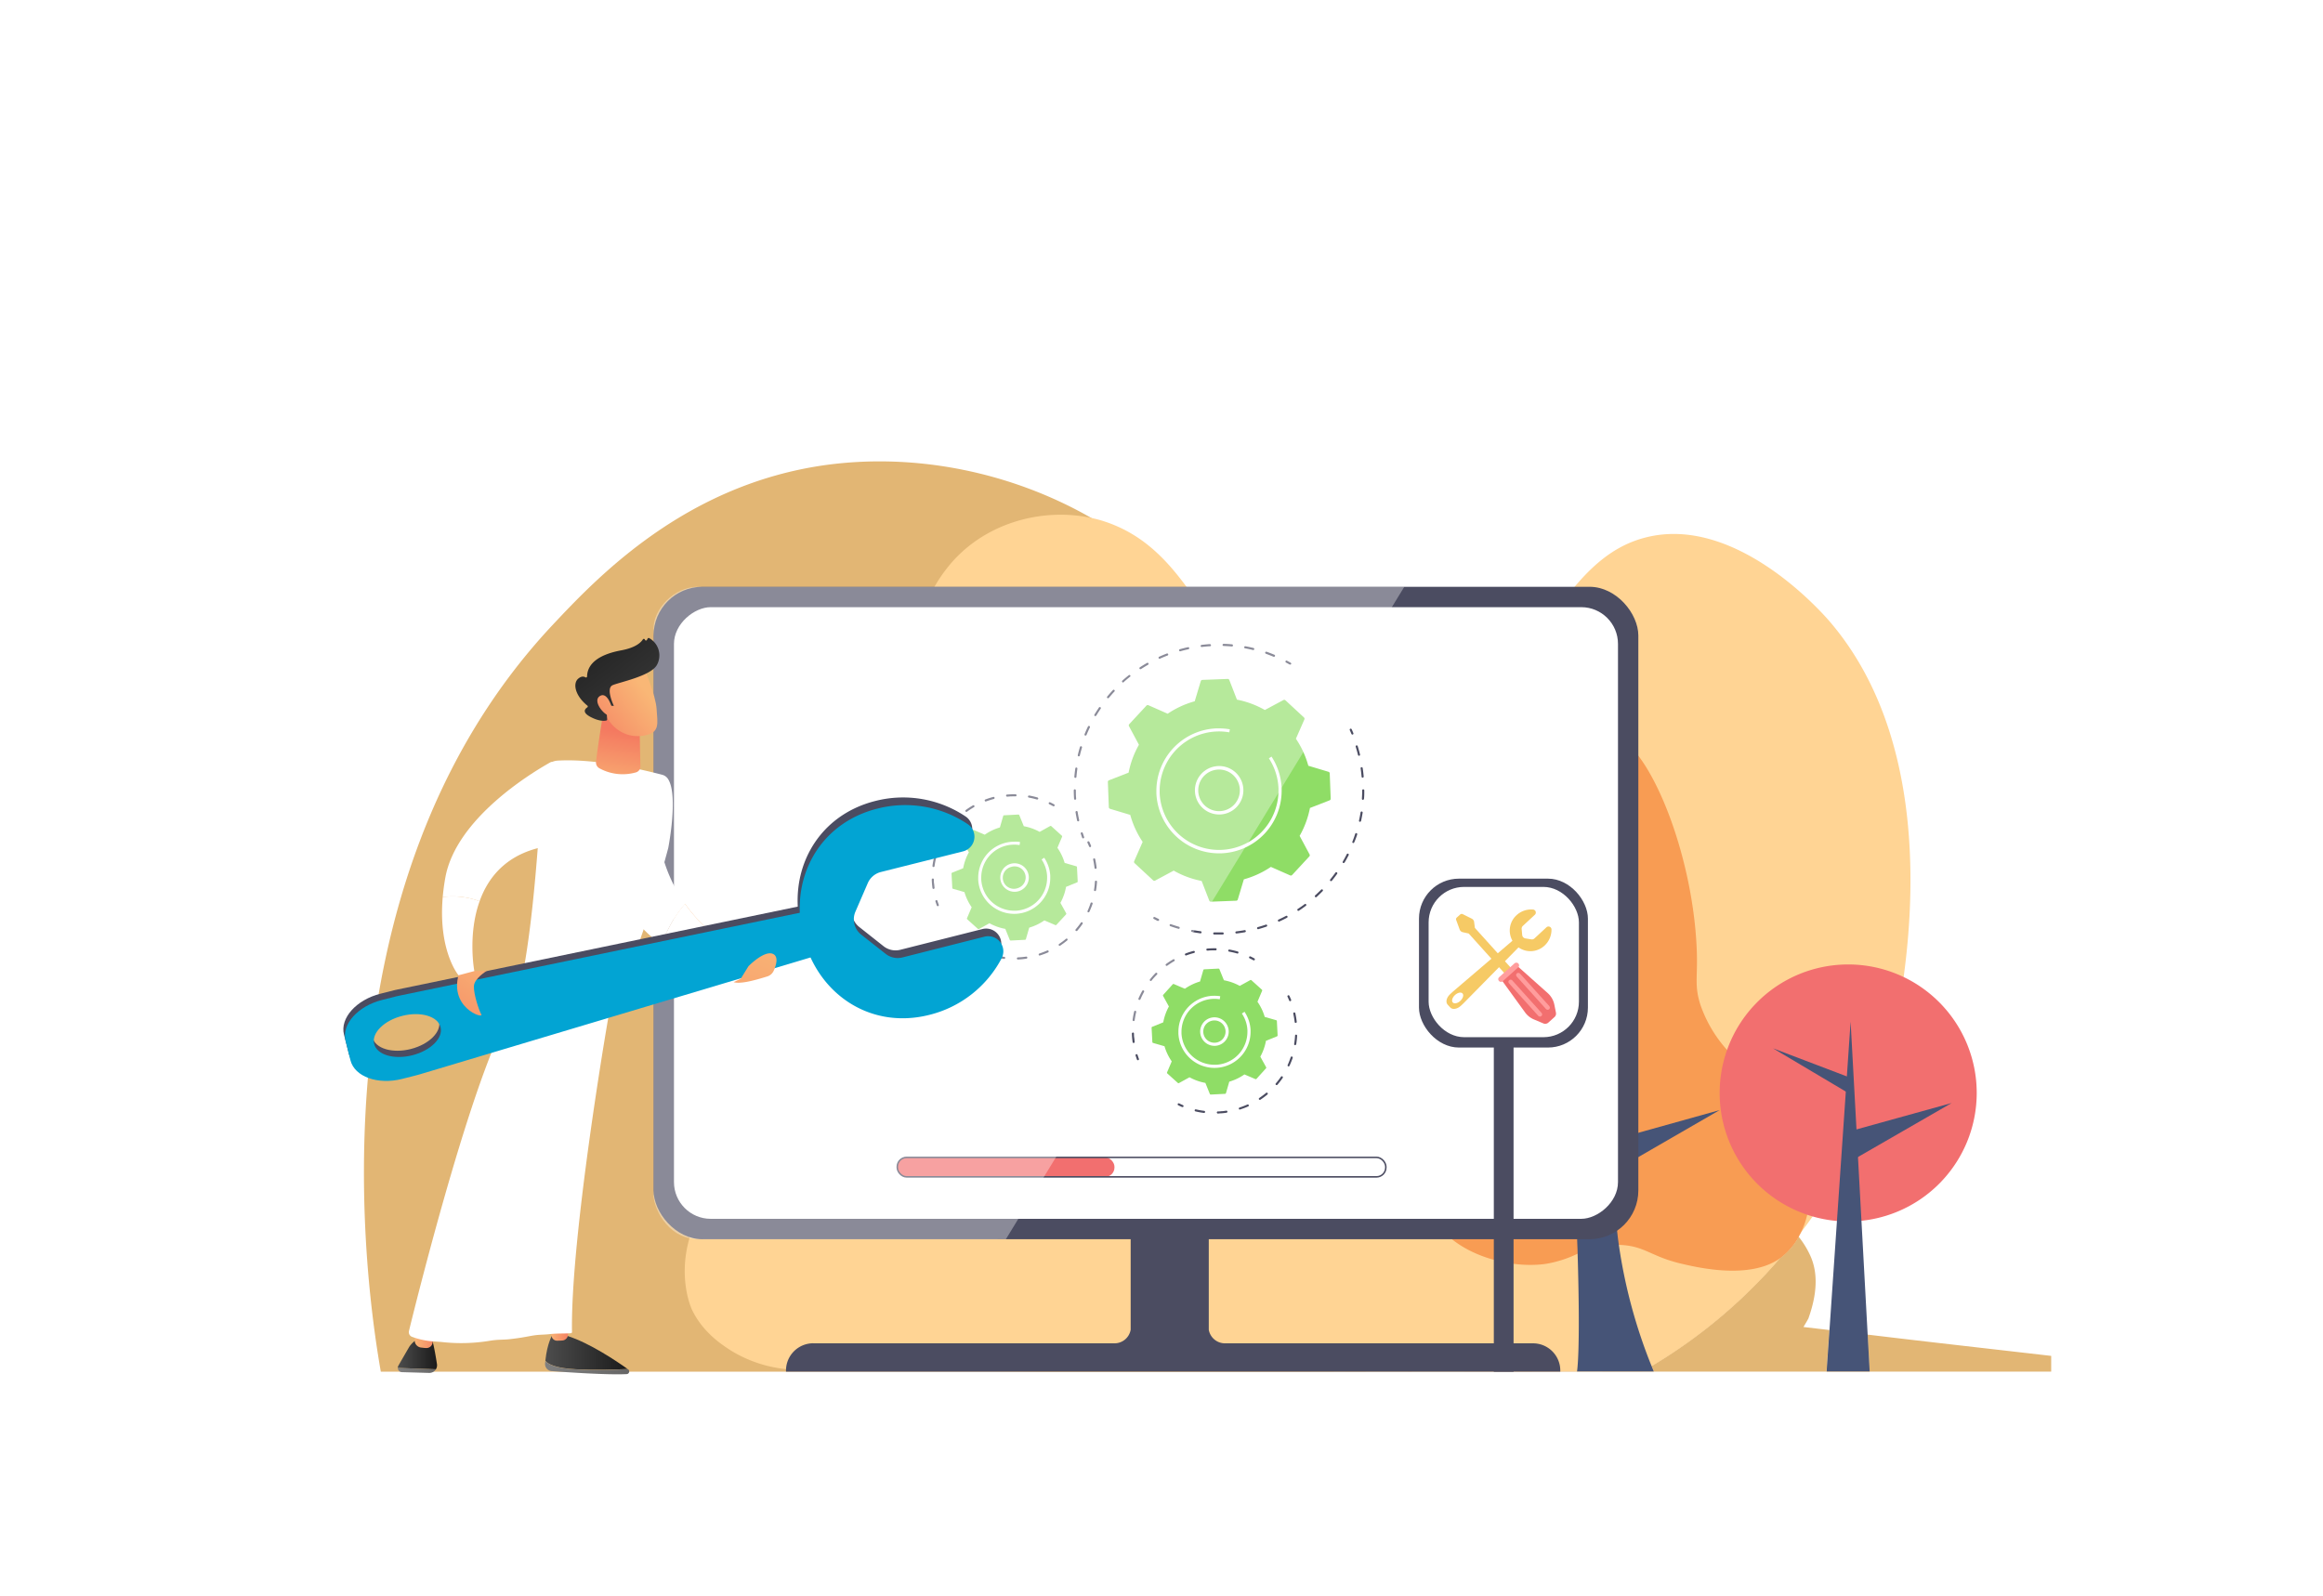 <svg id="Layer_1" data-name="Layer 1" xmlns="http://www.w3.org/2000/svg" xmlns:xlink="http://www.w3.org/1999/xlink" viewBox="0 0 767.04 527.04"><defs><style>.cls-1{fill:#e2b674;}.cls-2{fill:#ffd494;}.cls-3{fill:#f89c53;}.cls-4{fill:#465477;}.cls-5{fill:#f26f6f;}.cls-6{fill:#e1e1e1;}.cls-7{fill:#ececec;}.cls-8{fill:#4b4c61;}.cls-11,.cls-15,.cls-9{fill:#fff;}.cls-12,.cls-9{stroke:#4b4c61;stroke-miterlimit:10;}.cls-10{fill:#8fdd66;}.cls-12{fill:none;stroke-width:0.5px;}.cls-13{fill:#f6ca65;}.cls-14{fill:#ff9d9d;}.cls-15{opacity:0.35;}.cls-16{fill:url(#linear-gradient);}.cls-17{fill:url(#linear-gradient-2);}.cls-18{fill:url(#linear-gradient-3);}.cls-19{fill:url(#linear-gradient-4);}.cls-20{fill:url(#linear-gradient-5);}.cls-21{fill:url(#linear-gradient-6);}.cls-22{fill:url(#linear-gradient-7);}.cls-23{fill:url(#linear-gradient-8);}.cls-24{fill:url(#linear-gradient-9);}.cls-25{fill:url(#linear-gradient-10);}.cls-26{fill:url(#linear-gradient-11);}.cls-27{fill:#02a4d3;}.cls-28{fill:url(#linear-gradient-12);}.cls-29{fill:url(#linear-gradient-13);}.cls-30{fill:url(#linear-gradient-14);}</style><linearGradient id="linear-gradient" x1="-643.76" y1="299.91" x2="-615.88" y2="373.78" gradientTransform="matrix(-1, 0, 0, 1, -408.76, 0)" gradientUnits="userSpaceOnUse"><stop offset="0" stop-color="#f9b776"/><stop offset="1" stop-color="#f47960"/></linearGradient><linearGradient id="linear-gradient-2" x1="6676.17" y1="446.65" x2="6703.85" y2="446.65" gradientTransform="translate(-6496.2)" gradientUnits="userSpaceOnUse"><stop offset="0" stop-color="#4d4d4d"/><stop offset="1" stop-color="#1a1a1a"/></linearGradient><linearGradient id="linear-gradient-3" x1="6676.17" y1="451.63" x2="6703.85" y2="451.63" gradientTransform="translate(-6496.2)" gradientUnits="userSpaceOnUse"><stop offset="0" stop-color="gray"/><stop offset="1" stop-color="#666"/></linearGradient><linearGradient id="linear-gradient-4" x1="6627.55" y1="446.72" x2="6640.51" y2="446.72" xlink:href="#linear-gradient-2"/><linearGradient id="linear-gradient-5" x1="6627.55" y1="452.61" x2="6640.13" y2="452.61" xlink:href="#linear-gradient-3"/><linearGradient id="linear-gradient-6" x1="6633.03" y1="437.79" x2="6641.44" y2="437.79" gradientTransform="translate(-6496.2)" xlink:href="#linear-gradient"/><linearGradient id="linear-gradient-7" x1="6677.58" y1="437.24" x2="6684.59" y2="437.24" gradientTransform="translate(-6496.2)" xlink:href="#linear-gradient"/><linearGradient id="linear-gradient-8" x1="6698.51" y1="262.96" x2="6701.96" y2="241.67" gradientTransform="translate(-6496.2)" xlink:href="#linear-gradient"/><linearGradient id="linear-gradient-9" x1="6709.66" y1="228.44" x2="6687.32" y2="245.53" gradientTransform="translate(-6496.2)" xlink:href="#linear-gradient"/><linearGradient id="linear-gradient-10" x1="6684.48" y1="202.74" x2="6704.7" y2="228.78" gradientTransform="translate(-6496.2)" gradientUnits="userSpaceOnUse"><stop offset="0" stop-color="#1a1a1a"/><stop offset="1" stop-color="#333"/></linearGradient><linearGradient id="linear-gradient-11" x1="6706.89" y1="224.82" x2="6684.55" y2="241.91" gradientTransform="translate(-6496.2)" xlink:href="#linear-gradient"/><linearGradient id="linear-gradient-12" x1="-563.95" y1="303.02" x2="-532.59" y2="348.32" xlink:href="#linear-gradient"/><linearGradient id="linear-gradient-13" x1="-663.37" y1="307.31" x2="-635.49" y2="381.18" xlink:href="#linear-gradient"/><linearGradient id="linear-gradient-14" x1="-572.96" y1="315.29" x2="-548.17" y2="351.09" xlink:href="#linear-gradient"/></defs><title>مجموعة محمد النهدي العقارية</title><path class="cls-1" d="M677.29,447.81V453H430.72c31.75,0,69.06-.09,111.49-.09h3.86s-.27-.61-.74-1.75a171.92,171.92,0,0,0,42.32-35.55h0c.28-.2.56-.41.83-.63a22.81,22.81,0,0,0,5.43-6.52,29.53,29.53,0,0,1,3.92,6.43c1.71,3.87,3,10.25-.72,20.59-.54,1-1.08,1.89-1.62,2.79l8.57,1-.93,13.61h14.2l-.66-12.1C637.29,443.27,658.25,445.6,677.29,447.81Z"/><path class="cls-1" d="M593.73,408.24l.2.24A22.81,22.81,0,0,1,588.5,415c-.27.22-.55.43-.83.63h0a171.92,171.92,0,0,1-42.32,35.55c.47,1.14.74,1.75.74,1.75h-3.86c-42.43,0-79.74,0-111.49.09h-305c-4.41-25.35-25.08-159.22,56.63-246.51C196.94,191,226,160,272.81,153.56c29.42-4,60.93,2.25,87.51,17.49a131.32,131.32,0,0,1,30.6,24,128.86,128.86,0,0,1,23.91,36.05c1.07-1.29,2.3-2.69,3.69-4.17,8.12-8.64,21.54-19.75,39.82-23.43,15-3,33.64-1.43,48.93,7a54,54,0,0,1,18.22,16.1,55,55,0,0,1,7.82,16.22,66.87,66.87,0,0,1,.06,37.19v0c-.08.29-.17.58-.26.87-.38,1.23-.79,2.43-1.24,3.6-7.73,20.14-22.2,22.21-28.68,46.66-1.88,6.92-4.58,18.43.18,29.94C508,372.43,517.21,378.9,524,382.22a34.58,34.58,0,0,0,8.1,2.93l1.68.28h0l1.11.19C567.29,391.05,585,397.59,593.73,408.24Z"/><path class="cls-1" d="M616.69,440.84l.66,12.1h-14.2l.93-13.61Q610.34,440.1,616.69,440.84Z"/><path class="cls-2" d="M628.57,322.67a213.64,213.64,0,0,1-5.82,28.95,171.58,171.58,0,0,1-7.65,20.8q-.92,2.11-1.91,4.17-1.32,2.84-2.75,5.55c-.91,1.76-1.85,3.49-2.8,5.18-2.9,5.14-6,9.95-9.12,14.44q-1.87,2.65-3.78,5.16c-.33.44-.67.89-1,1.32-2,2.58-4,5.05-6.06,7.39h0a171.92,171.92,0,0,1-42.32,35.55c-1.22.71-2.27,1.29-3.12,1.75-42.43,0-79.74,0-111.49.09s-58,.09-78.18.09c-3.79,0-7.88,0-12.44-.09-16.32-.19-38.8-.63-76.37-.63a37.6,37.6,0,0,1-4.77-.27,43.08,43.08,0,0,1-17.52-6c-2.79-1.8-9.26-5.85-12.95-13.49,0,0-4.94-10.16-.72-24.18,5.3-18.7,36.77-28.41,77-34.88,3.41-.54,25.17-7.38,33.8-28.14,6.11-14.84,2.15-28.68.18-35.16-5.58-18.34-15.56-22.2-25.08-36.59-15.82-24-19-63.11-1.08-85.94,11.66-15,31.35-20.22,47.69-16.68a37.7,37.7,0,0,1,4.53,1.21c27,9,32.14,37.4,53.67,54.72a57.87,57.87,0,0,0,17.17,9.56c4.58,1.62,18.15,6.3,34.33,2.43,17.69-4.18,28.07-16.09,37.25-28.42,10.55-14.17,19.52-28.89,36.2-33.07C573,170,601.17,201.84,604,205.08,633.8,239.68,632.94,290.82,628.57,322.67Z"/><path class="cls-3" d="M596.73,401.2a27.65,27.65,0,0,1-2,5.72q-.37.79-.81,1.56A22.81,22.81,0,0,1,588.5,415c-.27.22-.55.43-.83.63h0c-9.86,6.95-26.64,3.1-32.23,1.79-10.51-2.41-12.2-6-20.88-6.28h-.24c-6-.2-9.67,1.29-13.38,2.91a38.36,38.36,0,0,1-10.62,3.38c-12.95,1.8-30.75-3.78-36.86-15.11-7.64-14.2,3.51-34.61,13.48-52.86,6.66-12.31,10.16-14.29,14.84-26.43,3.23-8.27,4.58-16.09,7.46-31.65,3.5-19.41,3.5-26.52,9.35-36.41,4.22-7.28,7.28-12.49,11.77-12.67a6.94,6.94,0,0,1,3,.57c11.72,4.78,25.47,38.89,26.87,70.18.45,9.71-.89,12.23,1.26,18.88a43.46,43.46,0,0,0,8.81,14.87c6.63,7.8,15.11,14.85,21.58,25.5C597.08,381.05,598.92,392,596.73,401.2Z"/><path class="cls-4" d="M546.07,452.94H520.72s1.18-6.06.2-38.89c0-1.09-.07-2.21-.11-3.36A93.42,93.42,0,0,1,524,382.22c2.22-8.21,5-14.69,6.32-21.38a37.3,37.3,0,0,0,.76-9.35,38.56,38.56,0,0,0-1.5-8.86c-5.9-20.7,1.87-55,3.49-61.68.18-.76.29-1.16.29-1.16l0,.27v0c-.28,2.66-2.18,23.41,2.18,50.59,4.65,28.95,1.21,22.56-1.73,54.76l-.06.62a112,112,0,0,0,.78,25.1,172.64,172.64,0,0,0,10.79,40C545.8,452.33,546.07,452.94,546.07,452.94Z"/><polygon class="cls-4" points="534.92 375.81 567.82 366.63 533.75 386.32 534.92 375.81"/><polygon class="cls-4" points="531.77 361.69 507.06 346.95 531.77 351.62 531.77 358.72 531.77 361.69"/><path class="cls-5" d="M610.25,403.41A42.44,42.44,0,1,0,567.82,361,42.44,42.44,0,0,0,610.25,403.41Z"/><polygon class="cls-4" points="611.33 373.47 644.41 364.3 610.25 383.99 611.33 373.47"/><polygon class="cls-4" points="610.25 360.97 585.44 346.23 610.25 355.67 610.25 358 610.25 360.97"/><polygon class="cls-4" points="617.35 452.94 603.15 452.94 604.08 439.33 606.55 403.24 607.64 387.32 609.48 360.51 609.82 355.5 611.06 337.42 613 373.01 613.19 376.59 613.49 382.11 614.64 403.17 616.69 440.84 617.35 452.94"/><path class="cls-6" d="M375,303.28l-5.48-9.55L361,295l-7.09-8.91,3.66-8.88L348,270.86l-7.15,7.21-9.41-1.65-3.82-11.07-11.44,1.2-.65,9.69L307,280.57l-9-6.39-9.15,6.67,4.76,10.25-5.45,8.2-9.9-.52L275.62,311l9.41,3.62.81,10.26-9.76,5.6,4.67,10.59,10.1-1.57,6.7,7.73-3.5,9.63,9.25,6.53,7.23-7.81,10,2.71,3.12,10.34,11.14-.75,1.43-9.29,9.55-5.48,7.82,6.23,9.88-7.36-5-8.7,4.87-8.73,10,.74,3.07-11.36-8.6-4.65-1.14-10.35Zm-38.8,33.43A22.51,22.51,0,1,1,344.56,306,22.51,22.51,0,0,1,336.24,336.71Z"/><path class="cls-6" d="M335,310.64a22.15,22.15,0,0,0-1.84-2.28,11.82,11.82,0,0,0-7-3.43A11.67,11.67,0,0,0,315.75,309a10.82,10.82,0,0,0-1.77,2.86,11,11,0,0,0-.91,3.38,11.64,11.64,0,0,0,6.88,12,11.69,11.69,0,0,0,6.75.84,11.81,11.81,0,0,0,9.35-14.72,23.91,23.91,0,0,0-1-2.73,1.21,1.21,0,0,1,.1.16l.28.5a5.92,5.92,0,0,1,.4.83,9,9,0,0,1,.42,1.19,11.44,11.44,0,0,1,.49,3.43,12,12,0,0,1-9.94,11.73,11.16,11.16,0,0,1-3.47.11,11.31,11.31,0,0,1-3.51-.95,12,12,0,0,1-7.13-12.42,11.18,11.18,0,0,1,.94-3.51,11.58,11.58,0,0,1,1.85-2.95,12.09,12.09,0,0,1,5.26-3.6,12,12,0,0,1,9.88.94,11.35,11.35,0,0,1,2.72,2.14,8.83,8.83,0,0,1,.81,1,5.49,5.49,0,0,1,.52.77l.29.49Z"/><path class="cls-6" d="M345.72,285.57c.1.06-3,4.92-6.88,10.84s-7.14,10.67-7.24,10.6,3-4.92,6.88-10.84S345.62,285.5,345.72,285.57Z"/><path class="cls-6" d="M356.78,325a29.08,29.08,0,0,1-3-.89c-1.86-.57-4.43-1.33-7.31-2s-5.5-1.22-7.41-1.56-3.1-.54-3.09-.6a3.24,3.24,0,0,1,.85,0c.54,0,1.32.14,2.29.27,1.93.27,4.58.74,7.47,1.45a75.37,75.37,0,0,1,7.29,2.16c.92.32,1.66.6,2.16.81A3.24,3.24,0,0,1,356.78,325Z"/><path class="cls-6" d="M329.71,327.57a16.17,16.17,0,0,1,.93,2.65c.5,1.65,1.14,4,1.74,6.53s1,4.92,1.32,6.63a16.26,16.26,0,0,1,.33,2.78,19.15,19.15,0,0,1-.64-2.72c-.35-1.69-.84-4-1.44-6.59s-1.18-4.88-1.61-6.55A19.42,19.42,0,0,1,329.71,327.57Z"/><path class="cls-6" d="M317.55,326.19c.1.07-1.92,3.61-4.52,7.92s-4.8,7.76-4.9,7.7,1.92-3.61,4.52-7.92S317.45,326.13,317.55,326.19Z"/><path class="cls-6" d="M315.82,287.81a88,88,0,0,1,2.82,8.39c1.43,4.67,2.51,8.48,2.39,8.51s-1.37-3.71-2.81-8.38S315.71,287.85,315.82,287.81Z"/><path class="cls-6" d="M313.27,314.31a56.52,56.52,0,0,1-7-.45,58.05,58.05,0,0,1-7-.88,56.63,56.63,0,0,1,7,.45A59.8,59.8,0,0,1,313.27,314.31Z"/><circle class="cls-6" cx="324.68" cy="316.57" r="9.29" transform="translate(-40.95 584.8) rotate(-80.54)"/><path class="cls-7" d="M329.17,316.64a13.6,13.6,0,0,1-1.28-.76,9,9,0,0,0-3.32-1.07,8.72,8.72,0,0,0-3.48.34,12.52,12.52,0,0,1-1.41.46,3.44,3.44,0,0,1,1.31-.76,7.83,7.83,0,0,1,3.62-.47,7.61,7.61,0,0,1,3.44,1.24A3.35,3.35,0,0,1,329.17,316.64Z"/><path class="cls-7" d="M325.45,311.2a21.9,21.9,0,0,0-1.47,4.31,23.05,23.05,0,0,0-.13,4.54,8.14,8.14,0,0,1-.3-4.62A8,8,0,0,1,325.45,311.2Z"/><path class="cls-8" d="M399.13,439.18V399.56H373.34v39.62a5.42,5.42,0,0,1-5.36,4.48h36.51A5.43,5.43,0,0,1,399.13,439.18Z"/><rect class="cls-8" x="215.8" y="193.8" width="325.17" height="215.47" rx="16.11"/><rect class="cls-9" x="276.88" y="145.18" width="203.01" height="312.71" rx="12.63" transform="translate(679.93 -76.85) rotate(90)"/><path class="cls-8" d="M268.51,443.66H506.2a9,9,0,0,1,9,9V453a0,0,0,0,1,0,0H259.53a0,0,0,0,1,0,0v-.36a9,9,0,0,1,9-9Z"/><path class="cls-8" d="M446.56,242.61a.34.34,0,0,1-.32-.21c-.18-.42-.36-.84-.55-1.26a.35.35,0,0,1,.17-.46.35.35,0,0,1,.46.18c.19.42.37.84.55,1.27a.35.35,0,0,1-.18.46Z"/><path class="cls-8" d="M402.53,308.64l-1.61,0a.35.35,0,0,1-.33-.36.33.33,0,0,1,.35-.33c.91,0,1.85,0,2.78,0a.33.33,0,0,1,.35.33.35.35,0,0,1-.33.36Zm5.73-.34a.35.35,0,0,1-.35-.3.36.36,0,0,1,.31-.39c.91-.11,1.83-.24,2.74-.41a.35.35,0,0,1,.4.28.36.36,0,0,1-.28.41c-.92.16-1.86.3-2.78.41Zm-11.85-.05h-.05c-.93-.12-1.86-.27-2.78-.45a.33.33,0,0,1-.27-.4.34.34,0,0,1,.4-.28c.9.18,1.83.32,2.74.44a.35.35,0,0,1,.3.39A.34.34,0,0,1,396.41,308.25Zm19-1.37a.34.34,0,0,1-.33-.25.35.35,0,0,1,.24-.43c.89-.25,1.78-.52,2.65-.82a.34.34,0,1,1,.22.65c-.88.3-1.78.59-2.68.84Zm-26.21-.13-.09,0c-.9-.26-1.81-.55-2.68-.86a.35.35,0,0,1-.21-.45.33.33,0,0,1,.44-.2c.86.3,1.75.59,2.64.85a.35.35,0,0,1-.1.68Zm33.1-2.38a.37.37,0,0,1-.32-.2.34.34,0,0,1,.18-.46c.83-.38,1.66-.79,2.48-1.22a.35.35,0,0,1,.47.14.35.35,0,0,1-.15.47c-.82.44-1.67.85-2.52,1.24A.32.32,0,0,1,422.33,304.37Zm6.41-3.54a.36.36,0,0,1-.29-.16.34.34,0,0,1,.1-.48c.77-.51,1.53-1,2.27-1.59a.35.35,0,0,1,.48.07.34.34,0,0,1-.07.48c-.75.56-1.52,1.11-2.3,1.62A.35.35,0,0,1,428.74,300.83Zm5.79-4.49a.38.38,0,0,1-.26-.11.36.36,0,0,1,0-.49c.68-.62,1.35-1.27,2-1.92a.35.35,0,0,1,.49,0,.34.34,0,0,1,0,.49c-.65.67-1.33,1.32-2,1.95A.33.33,0,0,1,434.53,296.34Zm5-5.32a.32.32,0,0,1-.22-.08.35.35,0,0,1-.05-.48c.58-.72,1.15-1.46,1.69-2.21a.35.35,0,1,1,.56.41c-.55.76-1.12,1.51-1.71,2.23A.34.34,0,0,1,439.57,291Zm4.17-6a.33.33,0,0,1-.17,0,.34.34,0,0,1-.12-.48c.46-.79.91-1.61,1.32-2.43a.35.35,0,0,1,.47-.15.34.34,0,0,1,.15.46c-.42.83-.88,1.67-1.35,2.47A.34.34,0,0,1,443.74,285Zm3.2-6.59-.12,0a.35.35,0,0,1-.2-.45c.34-.86.66-1.74.94-2.62a.35.35,0,0,1,.66.22c-.29.89-.61,1.78-1,2.65A.36.36,0,0,1,446.94,278.4Zm2.15-7H449a.35.35,0,0,1-.27-.41c.2-.9.38-1.82.53-2.73a.34.34,0,0,1,.39-.28.35.35,0,0,1,.29.39c-.15.93-.33,1.86-.53,2.77A.35.35,0,0,1,449.09,271.39Zm1-7.26h0a.35.35,0,0,1-.33-.36c.06-.92.1-1.85.1-2.78a.35.35,0,0,1,.35-.34h0a.35.35,0,0,1,.34.35c0,.93,0,1.88-.1,2.81A.34.34,0,0,1,450.13,264.13Zm-.09-7.32a.35.35,0,0,1-.34-.32c-.08-.92-.19-1.85-.32-2.76a.35.35,0,0,1,.29-.39.36.36,0,0,1,.39.29c.14.93.25,1.87.33,2.8a.35.35,0,0,1-.32.37Zm-1.19-7.24a.34.34,0,0,1-.34-.26c-.22-.89-.47-1.79-.74-2.67a.35.35,0,1,1,.66-.21c.28.89.53,1.81.75,2.72a.33.33,0,0,1-.25.41Z"/><path class="cls-8" d="M382.34,304.14a.32.32,0,0,1-.14,0L381,303.5a.34.34,0,0,1-.16-.46.36.36,0,0,1,.47-.16l1.23.6a.35.35,0,0,1,.17.46A.35.35,0,0,1,382.34,304.14Z"/><path class="cls-8" d="M357.64,276.89a.34.34,0,0,1-.32-.23q-.24-.65-.45-1.32a.34.34,0,0,1,.22-.43.35.35,0,0,1,.44.22c.14.44.29.87.44,1.3a.35.35,0,0,1-.21.44A.25.25,0,0,1,357.64,276.89Z"/><path class="cls-8" d="M356,271.27a.35.35,0,0,1-.34-.27c-.2-.9-.37-1.81-.52-2.72a.35.35,0,1,1,.69-.11c.14.89.31,1.8.51,2.68a.34.34,0,0,1-.27.41Zm-1-7.14a.34.34,0,0,1-.35-.33c-.06-.92-.1-1.85-.1-2.76a.33.33,0,0,1,.34-.35h0a.35.35,0,0,1,.35.34c0,.9,0,1.82.1,2.73a.35.35,0,0,1-.32.37Zm.06-7.22h0a.35.35,0,0,1-.32-.37c.08-.92.19-1.84.32-2.75a.34.34,0,0,1,.39-.3.35.35,0,0,1,.29.4c-.13.89-.23,1.81-.31,2.71A.33.33,0,0,1,355.09,256.91Zm1.15-7.11h-.08a.35.35,0,0,1-.25-.42c.21-.9.46-1.8.72-2.68a.36.36,0,0,1,.44-.23.35.35,0,0,1,.23.43c-.27.87-.51,1.76-.72,2.64A.35.35,0,0,1,356.24,249.8Zm2.22-6.87-.13,0a.34.34,0,0,1-.18-.45c.34-.85.72-1.7,1.12-2.53a.34.34,0,0,1,.46-.16.34.34,0,0,1,.17.46c-.4.82-.77,1.66-1.12,2.5A.34.34,0,0,1,358.46,242.93Zm3.24-6.45a.31.31,0,0,1-.18,0,.34.34,0,0,1-.11-.47c.47-.79,1-1.57,1.49-2.34a.36.36,0,0,1,.48-.09.34.34,0,0,1,.09.48c-.51.75-1,1.53-1.47,2.3A.35.35,0,0,1,361.7,236.48Zm4.17-5.88a.37.37,0,0,1-.22-.08.34.34,0,0,1,0-.49c.58-.71,1.2-1.41,1.82-2.08a.35.35,0,1,1,.51.47c-.62.66-1.22,1.35-1.8,2.05A.37.37,0,0,1,365.87,230.6Zm5-5.2a.36.36,0,0,1-.26-.11.35.35,0,0,1,0-.49c.68-.61,1.39-1.21,2.12-1.78a.34.34,0,0,1,.48,0,.35.35,0,0,1-.05.49c-.71.56-1.42,1.15-2.09,1.76A.4.4,0,0,1,370.88,225.4Zm5.73-4.38a.33.33,0,0,1-.29-.15.34.34,0,0,1,.1-.48c.77-.5,1.56-1,2.36-1.44a.34.34,0,0,1,.47.12.35.35,0,0,1-.13.48c-.78.45-1.57.93-2.32,1.42A.34.34,0,0,1,376.61,221Zm6.32-3.46a.37.37,0,0,1-.32-.2.35.35,0,0,1,.18-.46c.83-.38,1.69-.74,2.55-1.07a.35.35,0,0,1,.25.65c-.85.32-1.7.68-2.52,1.05A.32.32,0,0,1,382.93,217.56Zm37.78-.65-.13,0c-.84-.35-1.7-.68-2.56-1a.35.35,0,0,1-.21-.44.35.35,0,0,1,.44-.22c.87.31,1.74.64,2.59,1a.34.34,0,0,1,.19.45A.36.36,0,0,1,420.71,216.91Zm-31-1.81a.36.36,0,0,1-.34-.25.35.35,0,0,1,.24-.43c.89-.25,1.79-.47,2.69-.67a.34.34,0,0,1,.41.27.35.35,0,0,1-.26.41c-.89.19-1.78.41-2.65.66Zm24.14-.42h-.08c-.88-.22-1.78-.41-2.67-.57a.35.35,0,0,1,.12-.68c.91.16,1.82.36,2.71.58a.34.34,0,0,1,.26.41A.35.35,0,0,1,413.85,214.68Zm-17.07-1a.35.35,0,0,1,0-.69c.81-.1,1.64-.18,2.46-.24l.29,0a.35.35,0,0,1,.37.33.34.34,0,0,1-.32.36l-.29,0c-.81.06-1.63.14-2.43.24Zm10-.18h0c-.9-.08-1.82-.13-2.73-.16a.33.33,0,0,1-.33-.35.35.35,0,0,1,.35-.34c.92,0,1.85.08,2.77.16a.34.34,0,0,1,.31.38A.33.33,0,0,1,406.73,213.51Z"/><path class="cls-8" d="M426,219.48a.38.38,0,0,1-.17,0q-.58-.34-1.2-.66a.35.35,0,0,1-.14-.47.33.33,0,0,1,.46-.14c.41.22.82.44,1.22.67a.35.35,0,0,1,.14.47A.36.36,0,0,1,426,219.48Z"/><path class="cls-10" d="M424.44,231.28a.57.57,0,0,0-.66-.08l-6.13,3.29a30.34,30.34,0,0,0-9.22-3.42l-2.52-6.48a.55.55,0,0,0-.55-.36l-8.35.32a.57.57,0,0,0-.52.4l-2,6.66a30.4,30.4,0,0,0-8.93,4.11l-6.37-2.81a.59.59,0,0,0-.65.14l-5.67,6.12a.58.58,0,0,0-.09.66l3.29,6.14a30.36,30.36,0,0,0-3.41,9.21l-6.48,2.52a.57.57,0,0,0-.37.56l.32,8.34a.59.59,0,0,0,.41.53l6.66,2a30.32,30.32,0,0,0,4.1,8.92l-2.8,6.37a.56.56,0,0,0,.13.65l6.13,5.68a.57.57,0,0,0,.66.08l6.13-3.29a30.06,30.06,0,0,0,9.22,3.41l2.52,6.49a.55.55,0,0,0,.55.36l8.35-.32a.57.57,0,0,0,.52-.4l2-6.66a30.4,30.4,0,0,0,8.93-4.11l6.37,2.81a.59.59,0,0,0,.65-.14l5.67-6.13a.56.56,0,0,0,.09-.65l-3.29-6.14a30.36,30.36,0,0,0,3.41-9.21l6.48-2.52a.57.57,0,0,0,.37-.56l-.32-8.34a.58.58,0,0,0-.41-.53l-6.66-2a30.32,30.32,0,0,0-4.1-8.92l2.8-6.37a.56.56,0,0,0-.13-.65Z"/><path class="cls-11" d="M402.58,269a8,8,0,1,1,2.25-.33A7.87,7.87,0,0,1,402.58,269Zm0-14.84a7.29,7.29,0,0,0-2,.28,6.87,6.87,0,1,0,2-.28Z"/><path class="cls-11" d="M402.48,281.83A20.7,20.7,0,0,1,381.83,262c0-.27,0-.54,0-.81a20.66,20.66,0,0,1,19.87-20.63h0l.81,0h0a21.45,21.45,0,0,1,3.58.31l-.18,1a19.62,19.62,0,0,0-23,19.31c0,.26,0,.52,0,.77a19.63,19.63,0,0,0,39.24-.74c0-.25,0-.51,0-.76a19.59,19.59,0,0,0-3.17-10l.87-.57a20.69,20.69,0,0,1,3.34,10.5c0,.27,0,.53,0,.8a20.69,20.69,0,0,1-19.87,20.64Z"/><path class="cls-8" d="M359.93,279.78a.34.34,0,0,1-.32-.21c-.17-.42-.36-.84-.55-1.25a.35.35,0,0,1,.63-.3c.2.42.39.86.56,1.29a.35.35,0,0,1-.19.45Z"/><path class="cls-8" d="M336.06,316.89a.35.35,0,0,1,0-.69l1.12-.07c.55-.05,1.1-.11,1.64-.19a.34.34,0,0,1,.39.29.34.34,0,0,1-.29.39c-.55.08-1.12.15-1.68.2l-1.15.07Zm-4.56-.2h0a26.68,26.68,0,0,1-2.81-.51.34.34,0,0,1,.16-.67c.9.21,1.82.38,2.73.5a.34.34,0,0,1,0,.68Zm11.8-1.1a.33.33,0,0,1-.32-.24.34.34,0,0,1,.22-.43c.87-.29,1.74-.62,2.59-1a.34.34,0,0,1,.45.18.34.34,0,0,1-.17.45,26,26,0,0,1-2.66,1A.2.2,0,0,1,343.3,315.59Zm6.62-3.21a.34.34,0,0,1-.19-.63,27.26,27.26,0,0,0,2.22-1.66.34.34,0,0,1,.49,0,.35.35,0,0,1-.05.49,25.46,25.46,0,0,1-2.28,1.7A.31.31,0,0,1,349.92,312.38Zm5.5-4.89a.3.3,0,0,1-.22-.08.35.35,0,0,1,0-.49c.6-.7,1.17-1.44,1.7-2.19a.34.34,0,0,1,.48-.09.35.35,0,0,1,.08.48,26.87,26.87,0,0,1-1.73,2.25A.36.36,0,0,1,355.42,307.49Zm4-6.18a.4.4,0,0,1-.15,0,.35.35,0,0,1-.16-.46,27.18,27.18,0,0,0,1-2.58.35.35,0,0,1,.66.23c-.31.89-.67,1.78-1.07,2.64A.35.35,0,0,1,359.41,301.31Zm2.16-7h-.05a.35.35,0,0,1-.29-.4,25.58,25.58,0,0,0,.3-2.76.35.35,0,0,1,.69,0,26.61,26.61,0,0,1-.31,2.83A.34.34,0,0,1,361.57,294.27Zm.17-7.35a.35.35,0,0,1-.34-.31c-.11-.92-.26-1.84-.45-2.74a.33.33,0,0,1,.26-.41.35.35,0,0,1,.41.26c.2.93.36,1.87.47,2.81a.35.35,0,0,1-.31.38Z"/><path class="cls-8" d="M324.38,314.76a.35.35,0,0,1-.14,0c-.42-.18-.85-.38-1.27-.58a.36.36,0,0,1-.16-.47.35.35,0,0,1,.46-.16c.41.2.83.39,1.25.57a.35.35,0,0,1-.14.67Z"/><path class="cls-8" d="M309.65,299.28a.33.33,0,0,1-.32-.22c-.16-.44-.31-.89-.45-1.33a.33.33,0,0,1,.23-.43.34.34,0,0,1,.43.22c.13.43.28.87.44,1.3a.35.35,0,0,1-.21.44A.25.25,0,0,1,309.65,299.28Z"/><path class="cls-8" d="M308.24,293.59a.34.34,0,0,1-.34-.3c-.07-.47-.12-.94-.16-1.41s-.06-.92-.08-1.38a.36.36,0,0,1,.34-.36.33.33,0,0,1,.35.33c0,.45,0,.91.08,1.35s.09.92.15,1.37a.34.34,0,0,1-.29.39Zm0-7.24h-.05a.34.34,0,0,1-.29-.39,26.06,26.06,0,0,1,.51-2.75.35.35,0,0,1,.42-.25.34.34,0,0,1,.26.41,25,25,0,0,0-.51,2.69A.34.34,0,0,1,308.23,286.35Zm1.92-7a.3.3,0,0,1-.13,0,.34.34,0,0,1-.18-.46,26.48,26.48,0,0,1,1.23-2.51.35.35,0,0,1,.47-.14.34.34,0,0,1,.13.47c-.44.8-.84,1.62-1.2,2.45A.32.32,0,0,1,310.15,279.36Zm3.72-6.21a.32.32,0,0,1-.22-.08.34.34,0,0,1,0-.48,26.44,26.44,0,0,1,1.85-2.1.35.35,0,0,1,.5.48,27.06,27.06,0,0,0-1.81,2A.34.34,0,0,1,313.87,273.15Zm5.23-5a.34.34,0,0,1-.21-.62,27,27,0,0,1,2.35-1.53.34.34,0,0,1,.35.59,25,25,0,0,0-2.29,1.5A.36.36,0,0,1,319.1,268.14Zm6.37-3.43a.34.34,0,0,1-.32-.23.33.33,0,0,1,.2-.44,27.61,27.61,0,0,1,2.67-.85.35.35,0,0,1,.17.67c-.87.23-1.75.51-2.6.82Zm17-.66h-.1a24.46,24.46,0,0,0-2.66-.63.34.34,0,0,1-.28-.4.35.35,0,0,1,.4-.28,27.76,27.76,0,0,1,2.73.64.35.35,0,0,1,.24.43A.35.35,0,0,1,342.46,264.05Zm-9.93-.95a.35.35,0,0,1-.35-.31.36.36,0,0,1,.32-.38l.18,0c.76-.06,1.54-.09,2.3-.09h.32a.35.35,0,0,1,.34.35.33.33,0,0,1-.35.34H335c-.74,0-1.5,0-2.24.09l-.18,0Z"/><path class="cls-8" d="M347.89,266.3a.33.33,0,0,1-.16-.05c-.4-.21-.8-.42-1.22-.62a.35.35,0,1,1,.31-.62c.42.2.84.42,1.24.64a.35.35,0,0,1,.14.47A.37.37,0,0,1,347.89,266.3Z"/><path class="cls-10" d="M347.1,272.83a.32.32,0,0,0-.37,0l-3.45,1.91a17.19,17.19,0,0,0-5.23-1.87l-1.48-3.64a.33.33,0,0,0-.31-.21l-4.72.25a.3.3,0,0,0-.29.23l-1.09,3.78a17.21,17.21,0,0,0-5,2.39l-3.63-1.54a.33.33,0,0,0-.36.08L318,277.68a.32.32,0,0,0,0,.37l1.91,3.45a17.25,17.25,0,0,0-1.87,5.24l-3.64,1.47a.34.34,0,0,0-.21.32l.25,4.72a.32.32,0,0,0,.23.29l3.78,1.09a17.21,17.21,0,0,0,2.39,5l-1.54,3.62a.34.34,0,0,0,.08.37l3.51,3.16a.32.32,0,0,0,.37.05l3.45-1.91a17,17,0,0,0,5.24,1.86l1.47,3.65a.32.32,0,0,0,.32.2l4.72-.24a.33.33,0,0,0,.29-.23l1.09-3.79a17,17,0,0,0,5-2.39l3.62,1.54a.31.31,0,0,0,.37-.08L352,302a.32.32,0,0,0,.05-.37l-1.91-3.45A16.91,16.91,0,0,0,352,292.9l3.65-1.48a.3.3,0,0,0,.2-.31l-.24-4.72a.31.31,0,0,0-.23-.29L351.54,285a17,17,0,0,0-2.39-5l1.54-3.63a.3.3,0,0,0-.08-.36Z"/><path class="cls-11" d="M335,294.53a4.73,4.73,0,0,1-4.5-3.32,4.71,4.71,0,1,1,5.9,3.11A4.8,4.8,0,0,1,335,294.53Zm0-8.39a3.34,3.34,0,0,0-1.08.17,3.67,3.67,0,1,0,2.16,7,3.68,3.68,0,0,0,.64-6.76A3.63,3.63,0,0,0,335,286.14Z"/><path class="cls-11" d="M334.9,301.82A11.93,11.93,0,0,1,323,290.51c0-.21,0-.41,0-.62A11.92,11.92,0,0,1,334.29,278h.27a11.17,11.17,0,0,1,1.42,0c.28,0,.56.06.84.1h0l-.17,1a10.51,10.51,0,0,0-2.31-.13A10.88,10.88,0,0,0,324,289.89c0,.19,0,.38,0,.57a10.9,10.9,0,0,0,10.86,10.32l.57,0a10.88,10.88,0,0,0,10.32-10.85c0-.19,0-.38,0-.57a10.88,10.88,0,0,0-1.82-5.5l.86-.58a11.87,11.87,0,0,1,2,6c0,.21,0,.42,0,.63a11.9,11.9,0,0,1-11.3,11.89Z"/><path class="cls-8" d="M426,330.66a.34.34,0,0,1-.32-.21c-.17-.43-.36-.85-.55-1.26a.35.35,0,0,1,.17-.46.35.35,0,0,1,.46.17c.19.42.38.85.56,1.28a.36.36,0,0,1-.19.46Z"/><path class="cls-8" d="M402.14,367.77a.35.35,0,0,1,0-.7c.37,0,.74,0,1.12-.07.55,0,1.1-.1,1.64-.18a.34.34,0,1,1,.1.68c-.55.08-1.12.15-1.68.19-.39,0-.77.06-1.16.08Zm-4.56-.2h-.05a26.5,26.5,0,0,1-2.8-.51.34.34,0,0,1-.25-.42.34.34,0,0,1,.41-.25,25.61,25.61,0,0,0,2.73.49.35.35,0,0,1,.3.39A.34.34,0,0,1,397.58,367.57Zm11.8-1.1a.35.35,0,0,1-.1-.68,25.51,25.51,0,0,0,2.59-1,.34.34,0,0,1,.28.63,26,26,0,0,1-2.66,1Zm6.62-3.21a.38.38,0,0,1-.29-.15.35.35,0,0,1,.1-.48c.76-.52,1.51-1.08,2.22-1.66a.34.34,0,0,1,.49,0,.35.35,0,0,1,0,.49,27.54,27.54,0,0,1-2.28,1.7A.33.33,0,0,1,416,363.26Zm5.5-4.89a.3.3,0,0,1-.22-.08.35.35,0,0,1,0-.49,25.67,25.67,0,0,0,1.69-2.2.36.36,0,0,1,.49-.08.35.35,0,0,1,.08.48,26.87,26.87,0,0,1-1.73,2.25A.36.36,0,0,1,421.5,358.37Zm4-6.18a.28.28,0,0,1-.15,0,.34.34,0,0,1-.17-.45,27.26,27.26,0,0,0,1-2.58.34.34,0,0,1,.44-.21.35.35,0,0,1,.22.44c-.31.89-.67,1.78-1.07,2.64A.35.35,0,0,1,425.49,352.19Zm2.16-7h-.06a.35.35,0,0,1-.28-.4,25.58,25.58,0,0,0,.3-2.76.33.33,0,0,1,.36-.32.35.35,0,0,1,.33.36c-.06,1-.16,1.9-.31,2.83A.34.34,0,0,1,427.65,345.15Zm.17-7.35a.35.35,0,0,1-.34-.31c-.11-.92-.26-1.84-.46-2.74a.34.34,0,0,1,.27-.41.34.34,0,0,1,.41.26,26.54,26.54,0,0,1,.46,2.81.33.33,0,0,1-.3.38Z"/><path class="cls-8" d="M390.46,365.63a.34.34,0,0,1-.14,0c-.42-.19-.85-.38-1.27-.59a.34.34,0,1,1,.3-.62c.41.2.83.39,1.24.57a.35.35,0,0,1,.19.45A.34.34,0,0,1,390.46,365.63Z"/><path class="cls-8" d="M375.73,350.16a.34.34,0,0,1-.32-.23c-.16-.43-.31-.88-.45-1.32a.35.35,0,0,1,.23-.44.35.35,0,0,1,.43.23c.13.44.28.87.44,1.3a.35.35,0,0,1-.21.44Z"/><path class="cls-8" d="M374.32,344.47a.34.34,0,0,1-.34-.3c-.07-.47-.12-.94-.16-1.41s-.06-.92-.08-1.38a.34.34,0,0,1,.34-.36.33.33,0,0,1,.35.33c0,.45,0,.91.08,1.35s.09.92.15,1.37a.34.34,0,0,1-.29.39Zm0-7.24h-.05a.34.34,0,0,1-.29-.39,25.59,25.59,0,0,1,.51-2.75.34.34,0,1,1,.67.16,27.1,27.1,0,0,0-.5,2.69A.34.34,0,0,1,374.31,337.23Zm1.92-7-.13,0a.36.36,0,0,1-.19-.46c.37-.85.79-1.7,1.24-2.51a.35.35,0,0,1,.47-.14.35.35,0,0,1,.13.47c-.44.8-.84,1.62-1.2,2.45A.35.35,0,0,1,376.23,330.24ZM380,324a.37.37,0,0,1-.22-.08.34.34,0,0,1-.05-.48,26.44,26.44,0,0,1,1.85-2.1.35.35,0,0,1,.5.48,25,25,0,0,0-1.81,2A.37.37,0,0,1,380,324Zm5.23-5a.35.35,0,0,1-.28-.14.34.34,0,0,1,.07-.48,25.54,25.54,0,0,1,2.35-1.53.34.34,0,0,1,.47.12.34.34,0,0,1-.12.47,27.24,27.24,0,0,0-2.29,1.49A.31.31,0,0,1,385.18,319Zm6.37-3.43a.37.37,0,0,1-.33-.23.35.35,0,0,1,.21-.44,25.09,25.09,0,0,1,2.67-.85.35.35,0,0,1,.17.67c-.88.23-1.75.51-2.6.82Zm17-.66-.1,0a27,27,0,0,0-2.66-.62.34.34,0,0,1-.28-.4.35.35,0,0,1,.4-.28,27.76,27.76,0,0,1,2.73.64.35.35,0,0,1,.24.43A.35.35,0,0,1,408.54,314.93Zm-9.93-.95a.35.35,0,0,1-.35-.31.36.36,0,0,1,.32-.38l.18,0c.76-.06,1.54-.09,2.3-.09h.32a.35.35,0,0,1,0,.69h-.31c-.74,0-1.5,0-2.25.09l-.17,0Z"/><path class="cls-8" d="M414,317.18a.33.33,0,0,1-.16-.05c-.41-.22-.81-.43-1.22-.62a.35.35,0,0,1-.16-.46.35.35,0,0,1,.46-.17c.42.2.84.42,1.25.65a.35.35,0,0,1,.14.47A.37.37,0,0,1,414,317.18Z"/><path class="cls-10" d="M413.18,323.71a.32.32,0,0,0-.37,0l-3.45,1.9a17.44,17.44,0,0,0-5.23-1.86l-1.48-3.65a.33.33,0,0,0-.31-.2l-4.72.24a.32.32,0,0,0-.29.24l-1.09,3.78a17.21,17.21,0,0,0-5,2.39L387.59,325a.33.33,0,0,0-.36.08l-3.17,3.51a.32.32,0,0,0,0,.37l1.9,3.45a17.41,17.41,0,0,0-1.86,5.24l-3.65,1.47a.33.33,0,0,0-.2.32l.25,4.71a.32.32,0,0,0,.23.3l3.78,1.09a17.21,17.21,0,0,0,2.39,5l-1.54,3.62a.34.34,0,0,0,.08.37l3.51,3.16a.32.32,0,0,0,.37,0l3.45-1.9a17.23,17.23,0,0,0,5.24,1.86l1.47,3.65a.32.32,0,0,0,.32.2l4.72-.24a.33.33,0,0,0,.29-.24l1.09-3.78a17,17,0,0,0,5-2.39l3.62,1.54a.32.32,0,0,0,.37-.08l3.16-3.51a.32.32,0,0,0,0-.37l-1.9-3.45a17.17,17.17,0,0,0,1.86-5.23l3.65-1.48a.31.31,0,0,0,.2-.31l-.24-4.72a.33.33,0,0,0-.23-.3l-3.79-1.09a17,17,0,0,0-2.39-5l1.54-3.63a.31.31,0,0,0-.08-.36Z"/><path class="cls-11" d="M401,345.41a4.72,4.72,0,0,1-4.5-3.33,4.71,4.71,0,1,1,4.5,3.33Zm0-8.39a3.62,3.62,0,0,0-1.08.16,3.68,3.68,0,1,0,1.08-.16Z"/><path class="cls-11" d="M401,352.69a11.93,11.93,0,0,1-11.9-11.3c0-.21,0-.41,0-.62a11.92,11.92,0,0,1,11.3-11.89h0l.27,0a11.17,11.17,0,0,1,1.42.05c.28,0,.56.06.83.1h0l-.17,1a10.51,10.51,0,0,0-2.31-.13h-.05a10.9,10.9,0,0,0-10.27,10.86c0,.19,0,.38,0,.57A10.9,10.9,0,0,0,401,351.66l.57,0a10.89,10.89,0,0,0,10.32-10.86c0-.18,0-.37,0-.56a10.77,10.77,0,0,0-1.83-5.5l.87-.58a11.93,11.93,0,0,1,2,6c0,.21,0,.42,0,.62a11.93,11.93,0,0,1-11.3,11.9Z"/><rect class="cls-5" x="296.28" y="382.25" width="71.71" height="6.44" rx="3.09"/><rect class="cls-12" x="296.28" y="382.25" width="161.31" height="6.44" rx="3.09"/><rect class="cls-8" x="493.25" y="305.09" width="6.52" height="147.94"/><rect class="cls-8" x="468.54" y="290.19" width="55.78" height="55.78" rx="13.19"/><rect class="cls-11" x="471.72" y="292.92" width="49.63" height="49.63" rx="11.72"/><path class="cls-13" d="M485.9,303.37,483,301.92a.76.76,0,0,0-.83.09l-.32.29-.52.46-.33.3a.74.74,0,0,0-.17.81l1.13,3.08a1.44,1.44,0,0,0,1,.92l2,.44,12.89,14.32.74-.66.51-.46.81-.73L487,306.46l-.26-2A1.43,1.43,0,0,0,485.9,303.37Z"/><path class="cls-5" d="M511.06,328l-10.17-9.07-5.14,4.64,7.83,10.81a6.8,6.8,0,0,0,2.9,2.3L509.6,338a1.54,1.54,0,0,0,1.6-.22l2.14-1.93a1.53,1.53,0,0,0,.42-1.42l-.52-2.62A7,7,0,0,0,511.06,328Z"/><rect class="cls-14" x="493.85" y="320.26" width="8.62" height="1.79" rx="0.85" transform="translate(-86.93 415.88) rotate(-42.01)"/><rect class="cls-14" x="502.91" y="321.7" width="1.46" height="15.94" rx="0.72" transform="translate(-91.25 421.55) rotate(-41.99)"/><rect class="cls-14" x="505.45" y="319.42" width="1.46" height="15.94" rx="0.72" transform="translate(-89.03 422.91) rotate(-42.01)"/><path class="cls-13" d="M506.83,302.09l-4,3.71a1.26,1.26,0,0,0-.39,1l.18,2a1.26,1.26,0,0,0,1,1.12l2,.32a1.23,1.23,0,0,0,1.06-.32l4-3.71a1,1,0,0,1,1.61.67,7.14,7.14,0,0,1-2.31,5.44,6.82,6.82,0,0,1-9.29-10,7.13,7.13,0,0,1,5.59-1.92A1,1,0,0,1,506.83,302.09Z"/><path class="cls-13" d="M479.48,327.74l-.69.64c-1.18,1.09-1.53,2.63-.79,3.42l.88.95c.74.79,2.29.54,3.47-.55l.68-.64.14-.13,19.52-19.84-1.92-2.06-21.16,18.08Zm.94.9c.89-.82,2-1.07,2.49-.54s.17,1.62-.71,2.45-2,1.07-2.5.54S479.53,329.47,480.42,328.64Z"/><path class="cls-15" d="M332.13,409.28s-85.7.08-101.39,0c-11.12-.07-15.3-11.74-14.94-15V207.52c0-6.2,6.59-13.72,14.7-13.72H463.69Z"/><path class="cls-16" d="M242.25,312.7l-5.48,5.4a39.25,39.25,0,0,1-18.37-6.23c2.77-6.89,5.59-11,7.8-13.37A45.09,45.09,0,0,0,242.25,312.7Z"/><path class="cls-11" d="M204.12,292.49l12.93-20.21a50.92,50.92,0,0,0,9.15,26.22c-2.21,2.39-5,6.48-7.8,13.37A35.61,35.61,0,0,1,204.12,292.49Z"/><path class="cls-17" d="M190.38,452.23c6.44.3,12.68.11,16.85-.1-3.8-2.7-12.53-8.57-19.85-10.91l-5-.3s-1.7,2.58-2.31,8.5C180.89,450.46,183.32,451.91,190.38,452.23Z"/><path class="cls-18" d="M207.28,452.17l-.05,0c-4.17.21-10.41.4-16.85.1-7.06-.32-9.49-1.77-10.32-2.81,0,.28-.06.55-.08.83a2.35,2.35,0,0,0,2.16,2.54c5.28.4,18.36,1.3,24.67,1A.88.88,0,0,0,207.28,452.17Z"/><path class="cls-19" d="M144.28,450.51c-.47-3-1.23-7.4-1.81-8.52-.92-1.76-4.06,0-4.06,0a8.33,8.33,0,0,0-3.22,2.74c-.65,1.09-2.44,4.2-3.65,6.31a1.38,1.38,0,0,0-.19.75l12.58.44A2.52,2.52,0,0,0,144.28,450.51Z"/><path class="cls-20" d="M131.35,451.79a1.43,1.43,0,0,0,1.4,1.39l8.95.25a2.54,2.54,0,0,0,2.23-1.2Z"/><path class="cls-21" d="M145.24,431.93c-.11.37-1.73,8.24-2.44,11.7a2,2,0,0,1-2,1.58c-.53,0-1.15-.08-1.8-.16a2.38,2.38,0,0,1-2.07-2.27c-.11-3-.17-8.84.94-11.1C139.36,428.57,145.24,431.93,145.24,431.93Z"/><path class="cls-22" d="M181.38,434.19c.7,0-.28,3.6.78,7.16a1.81,1.81,0,0,0,1.67,1.44c.54,0,1.19,0,1.84-.06a2,2,0,0,0,1.86-1.82l.86-9.23Z"/><path class="cls-11" d="M200.87,336.07c-.33,1.6-12.52,72.74-12,103.84a.38.38,0,0,1-.34.4c-1.45.17-4.59,0-7.18.33-.85.1-2.56.17-2.92.19-3.18.17-4.41.85-10.55,1.5-1.55.16-3.68.07-6,.46a57.87,57.87,0,0,1-16.19.42l-3.43-.25a25.83,25.83,0,0,1-6.22-1.45,1.65,1.65,0,0,1-1-1.94c2.64-10.84,22.74-91.52,35.32-108Z"/><path class="cls-11" d="M218.72,255.9c-8-2.1-22.81-5.39-34.59-4.69a5.32,5.32,0,0,0-5,5c-1.78,31.36-4.21,59.19-8.79,75.38,10.29,4.07,20.49,6,30.55,4.48q11.31-24.21,19.76-56s3.31-16.88.1-22.51A3.3,3.3,0,0,0,218.72,255.9Z"/><path class="cls-11" d="M242.25,312.7l-5.48,5.4a39.25,39.25,0,0,1-18.37-6.23c2.77-6.89,5.59-11,7.8-13.37A45.09,45.09,0,0,0,242.25,312.7Z"/><path class="cls-23" d="M199.43,233.93s-2,12.08-2.63,17.67a2.19,2.19,0,0,0,1.19,2.18,16,16,0,0,0,12.09,1.29,2.05,2.05,0,0,0,1.38-2L211.11,237Z"/><path class="cls-24" d="M212.64,220.54s3.9,9,4.17,13.69,1.27,7.77-4.17,8.71-10-1.76-12.52-6.45c0,0-3.9-7.23-3-10.19S212.64,220.54,212.64,220.54Z"/><path class="cls-25" d="M202,233.11h.69s-2.84-5.82-.35-6.84,12.37-3,14.5-6.54a6.52,6.52,0,0,0-2.52-9,.38.38,0,0,0-.47.17l-.22.43a.37.37,0,0,1-.69-.07h0a.37.37,0,0,0-.66-.1c-.65,1.05-2.42,2.75-7.15,3.63-6.72,1.24-11.17,4-11.28,8.6a.36.36,0,0,1-.57.3c-.49-.3-1.29-.44-2.35.45-1.84,1.55-1.09,5.58,3,8.89a.36.36,0,0,1,0,.59c-.74.48-1.83,1.62,1,3.13s4.62,1.38,5.26,1.22a.37.37,0,0,0,.28-.39l-.25-4.11a.38.38,0,0,1,.37-.4Z"/><path class="cls-26" d="M202.15,234s-1.49-5.74-4.07-4.13,1.34,6.42,3.41,6.64Z"/><path class="cls-8" d="M130.34,327l-4.68,1.18c-8,2-13.45,8.08-12.08,13.5l1.63,6.45c1.37,5.42,9,8.17,17,6.13l4.68-1.18.93-.26,137.4-41.11-3.55-14L131.28,326.8Zm2,6.43c6-1.53,11.7.15,12.61,3.74s-3.26,7.76-9.32,9.29-11.7-.15-12.6-3.74S126.31,335,132.36,333.45Z"/><path class="cls-8" d="M317.4,278.61l-27.19,6.87a6.43,6.43,0,0,0-4.33,3.68l-4.07,9.39a6.44,6.44,0,0,0,1.93,7.62l8,6.33a6.42,6.42,0,0,0,5.56,1.18l27.19-6.87a5,5,0,0,1,5.65,7,37.05,37.05,0,0,1-23.95,18.84c-19.56,4.95-36.86-6.9-41.62-25.71s4.85-37.45,24.4-42.39a37,37,0,0,1,30,5.2A5,5,0,0,1,317.4,278.61Z"/><path class="cls-27" d="M318.05,281.17,290.86,288a6.43,6.43,0,0,0-4.33,3.68l-4.07,9.4a6.43,6.43,0,0,0,1.92,7.61l8.05,6.33a6.42,6.42,0,0,0,5.56,1.19l27.18-6.88a5,5,0,0,1,5.65,7,37,37,0,0,1-23.95,18.85c-19.55,4.94-36.85-6.91-41.61-25.72s4.85-37.45,24.4-42.39a37,37,0,0,1,30,5.2A5,5,0,0,1,318.05,281.17Z"/><path class="cls-27" d="M130.86,329.06l-4.69,1.19c-8,2-13.44,8.07-12.07,13.49l1.62,6.45c1.38,5.42,9,8.17,17.05,6.14l4.68-1.19.93-.25,137.4-41.12-3.55-14L131.79,328.85Zm2,6.44c6.05-1.53,11.7.14,12.61,3.74s-3.27,7.75-9.32,9.28-11.7-.14-12.61-3.74S126.82,337,132.88,335.5Z"/><path class="cls-28" d="M158.36,297.66c-4,11.13-1.74,23.06-1.74,23.06l-5.22,1.39s-6.76-8-5.21-25.85A25.52,25.52,0,0,1,158.36,297.66Z"/><path class="cls-11" d="M146.19,296.26c.17-2,.45-4.13.85-6.38,3.53-19.66,28.73-34.78,34.66-38.09a.82.82,0,0,1,1.21.74l-.85,26.72c-14,1.88-20.67,9.92-23.7,18.41A25.52,25.52,0,0,0,146.19,296.26Z"/><path class="cls-29" d="M253.28,322.51a3.43,3.43,0,0,0,2.19-1.9c.8-1.8,1.7-4.68-.23-5.56-2.87-1.3-8.1,4.06-8.1,4.06l-2.55,4.13-2.34,1.14C244.39,325,248.52,324,253.28,322.51Z"/><path class="cls-30" d="M155.66,320.66h5.05s-4.1,2.46-4.23,5,1.62,7.94,2.45,9.39c.9,1.6-11.44-2.37-7.08-14.43Z"/><path class="cls-11" d="M158.36,297.66c-4,11.13-1.74,23.06-1.74,23.06l-5.22,1.39s-6.76-8-5.21-25.85A25.52,25.52,0,0,1,158.36,297.66Z"/></svg>